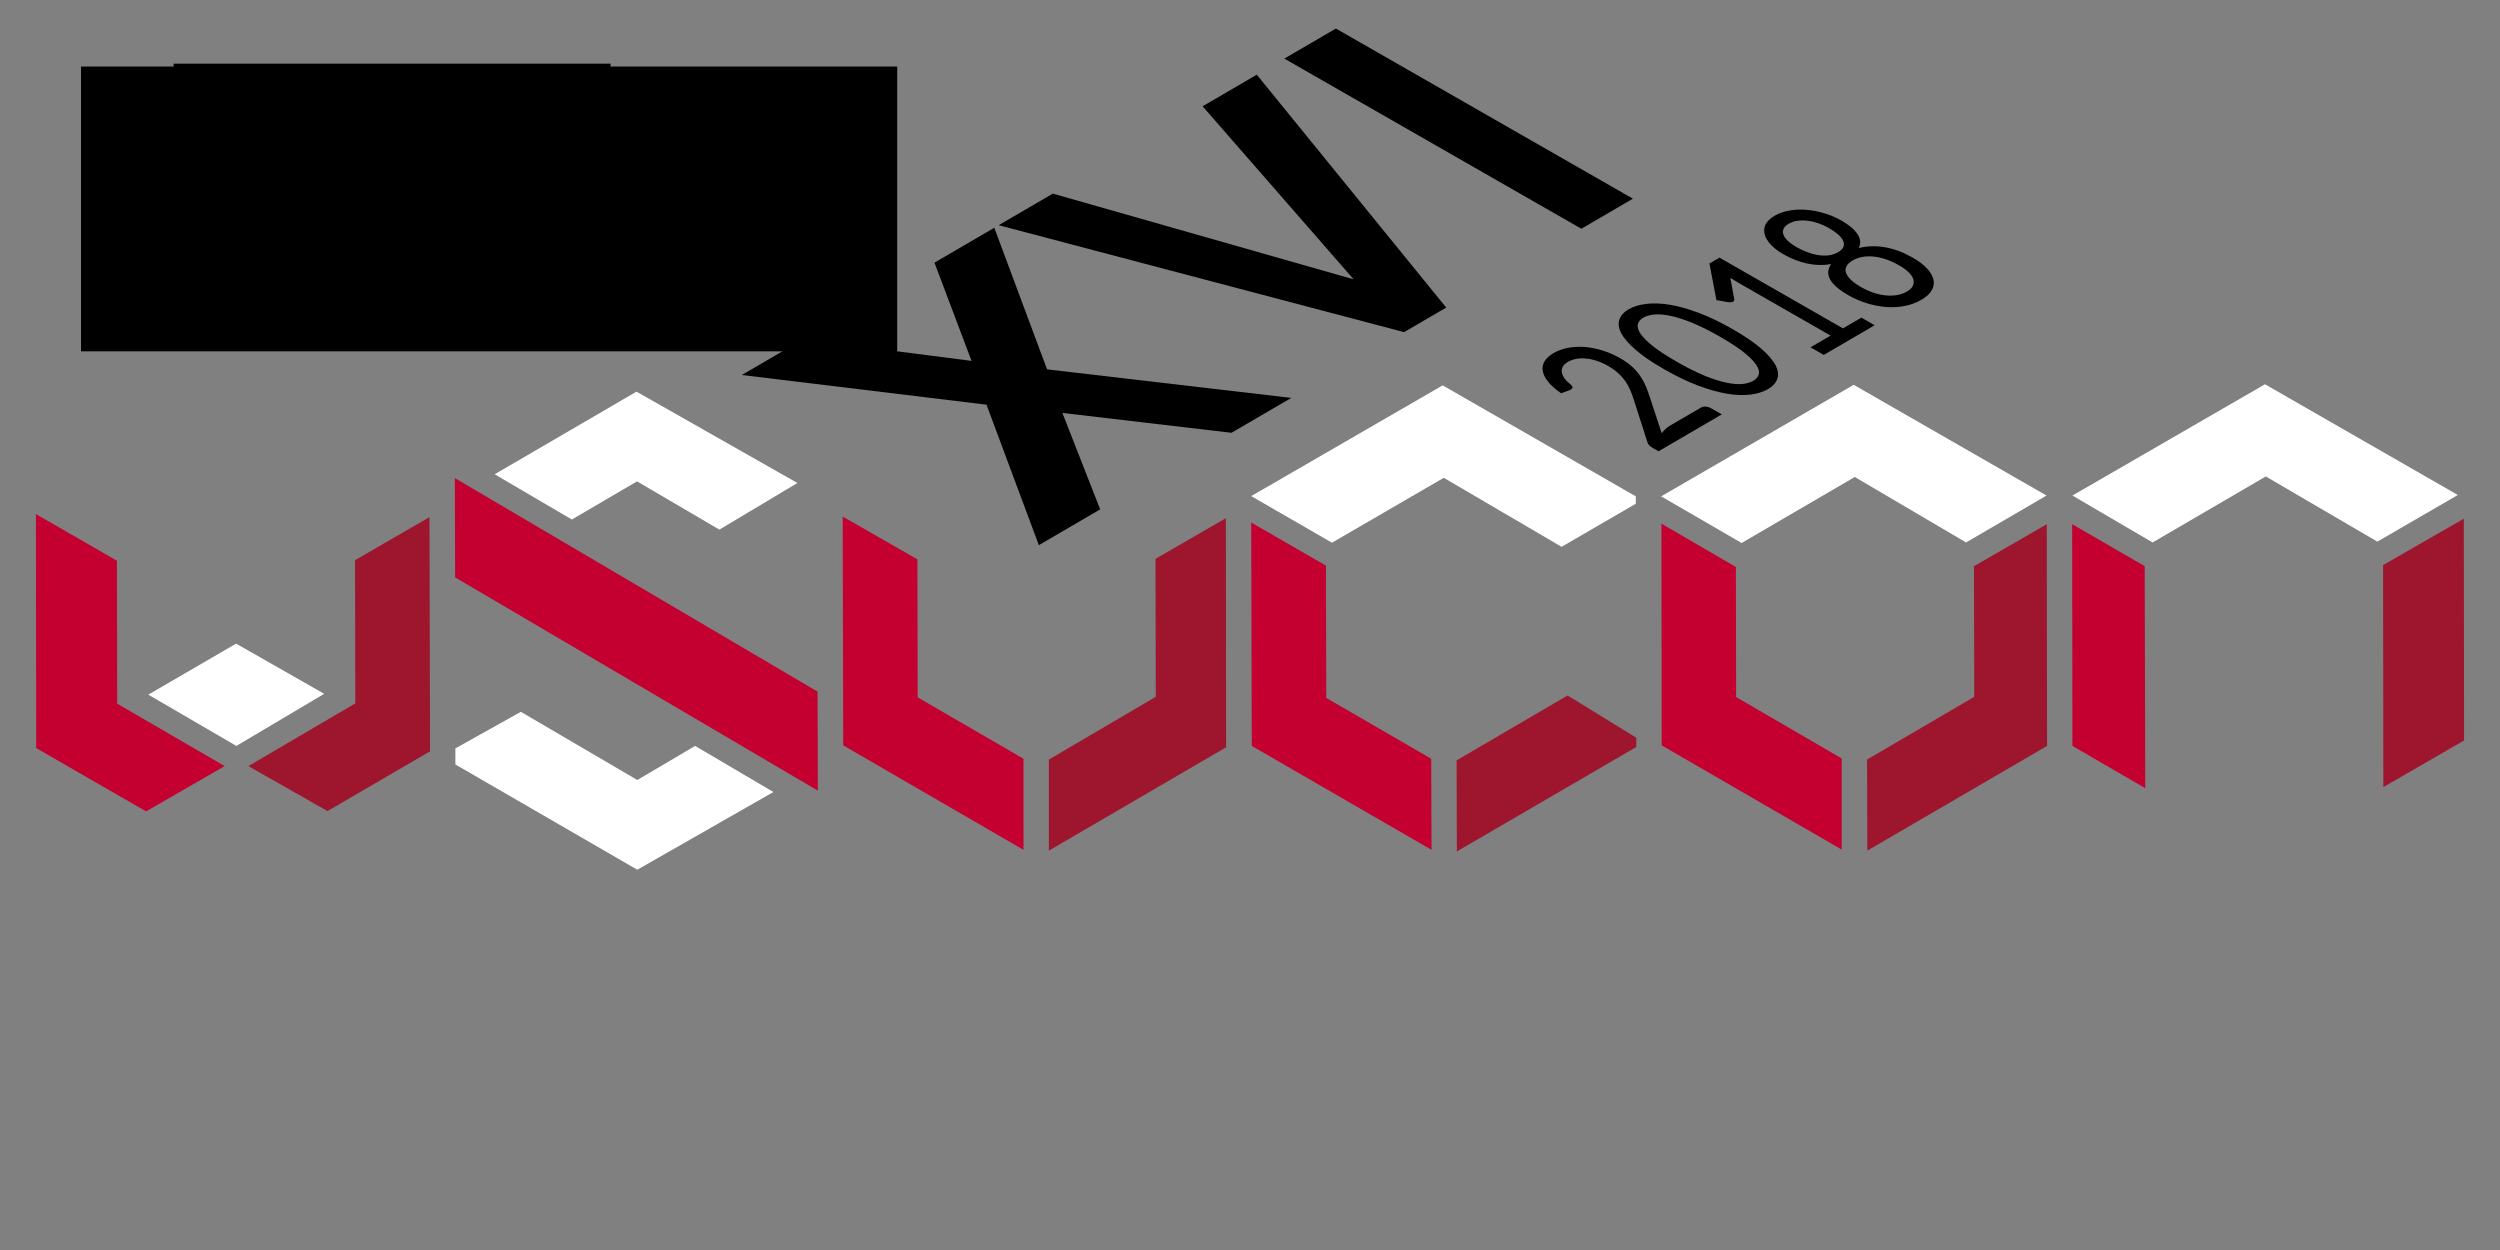 <?xml version="1.0" encoding="UTF-8" standalone="no"?>
<svg
   xmlns:dc="http://purl.org/dc/elements/1.1/"
   xmlns:cc="http://creativecommons.org/ns#"
   xmlns:rdf="http://www.w3.org/1999/02/22-rdf-syntax-ns#"
   xmlns:svg="http://www.w3.org/2000/svg"
   xmlns="http://www.w3.org/2000/svg"
   xmlns:sodipodi="http://sodipodi.sourceforge.net/DTD/sodipodi-0.dtd"
   xmlns:inkscape="http://www.inkscape.org/namespaces/inkscape"
   id="Layer_1"
   data-name="Layer 1"
   viewBox="0 0 864 432"
   version="1.1"
   inkscape:version="0.91 r13725"
   sodipodi:docname="wsucon-numerals-year.svg"
   height="100%"
   width="864">
  <rect x="0" y="0" width="864" height="432" fill="#808080" stroke="none"/>
  <sodipodi:namedview
     pagecolor="#ffffff"
     bordercolor="#666666"
     borderopacity="1"
     objecttolerance="10"
     gridtolerance="10"
     guidetolerance="10"
     inkscape:pageopacity="0"
     inkscape:pageshadow="2"
     inkscape:window-width="1867"
     inkscape:window-height="1031"
     id="namedview3488"
     showgrid="false"
     showguides="false"
     inkscape:snap-grids="true"
     inkscape:snap-bbox="true"
     inkscape:bbox-nodes="true"
     inkscape:snap-intersection-paths="true"
     inkscape:zoom="1"
     inkscape:cx="493.67847"
     inkscape:cy="343.34006"
     inkscape:window-x="53"
     inkscape:window-y="27"
     inkscape:window-maximized="1"
     inkscape:current-layer="Layer_1"
     inkscape:object-paths="true"
     inkscape:snap-bbox-midpoints="true"
     inkscape:snap-bbox-edge-midpoints="true"
     inkscape:bbox-paths="true"
     inkscape:object-nodes="true"
     inkscape:snap-smooth-nodes="true"
     inkscape:snap-object-midpoints="true"
     inkscape:snap-center="true">
    <inkscape:grid
       type="xygrid"
       id="grid3492" />
  </sodipodi:namedview>
  <defs
     id="defs3434">
    <style
       id="style3436">.cls-1{fill:#c3002f;}.cls-2{fill:#9d162e;}.cls-3{fill:#fff;}</style>
  </defs>
  <title
     id="title3438">WSUCon-Final</title>
  <path
     class="cls-2"
     d="m 387.37,362.7 -91.15,53.16"
     id="path3448"
     inkscape:connector-curvature="0"
     style="fill:#9d162e" />
  <polygon
     class="cls-1"
     points="157.29,199.54 157.19,165.23 282.56,239.03 282.65,273.25 282.65,273.25 "
     id="polygon3450"
     style="fill:#c3002f" />
  <polygon
     class="cls-1"
     points="50.49,280.41 12.51,258.54 12.41,177.67 40.41,193.79 40.5,243.18 77.64,264.76 77.64,264.76 "
     id="polygon3452"
     style="fill:#c3002f" />
  <polygon
     class="cls-1"
     points="353.72,293.7 291.42,257.6 291.23,178.52 317.05,193.31 317.15,241.01 353.72,262.22 353.72,262.22 "
     id="polygon3454"
     style="fill:#c3002f" />
  <polygon
     class="cls-1"
     points="432.61,257.79 432.42,180.59 458.25,195.48 458.35,241.2 494.63,262.22 494.73,293.7 494.73,293.7 "
     id="polygon3456"
     style="fill:#c3002f" />
  <polygon
     class="cls-1"
     points="636.49,293.61 574.28,257.6 574.19,180.97 599.92,195.95 600.01,240.91 636.49,262.12 636.49,262.12 "
     id="polygon3458"
     style="fill:#c3002f" />
  <polygon
     class="cls-1"
     points="716.23,257.79 716.14,181.16 741.21,195.67 741.4,272.4 741.4,272.4 "
     id="polygon3460"
     style="fill:#c3002f" />
  <polygon
     class="cls-2"
     points="823.68,272.02 823.59,195.29 851.49,179.27 851.59,255.9 851.59,255.9 "
     id="polygon3462"
     style="fill:#9d162e" />
  <polygon
     class="cls-2"
     points="645.35,293.98 645.26,262.5 682.3,240.82 682.21,195.67 707.37,181.16 707.47,257.79 707.47,257.79 "
     id="polygon3464"
     style="fill:#9d162e" />
  <polygon
     class="cls-2"
     points="565.51,258.16 503.49,294.26 503.4,262.78 541.76,240.35 565.51,254.96 565.51,254.96 "
     id="polygon3466"
     style="fill:#9d162e" />
  <polygon
     class="cls-2"
     points="362.49,293.98 362.49,262.5 399.43,240.82 399.34,193.13 423.66,179.08 423.75,258.26 423.75,258.26 "
     id="polygon3468"
     style="fill:#9d162e" />
  <polygon
     class="cls-2"
     points="113.18,280.31 85.84,264.76 122.79,243.08 122.7,193.6 148.43,178.71 148.62,259.67 148.62,259.67 "
     id="polygon3470"
     style="fill:#9d162e" />
  <polygon
     class="cls-3"
     points="821.61,187.19 783.06,164.66 743.94,187.47 716.23,171.26 782.78,132.8 849.42,171.07 849.42,171.07 "
     id="polygon3472"
     style="fill:#ffffff" />
  <polygon
     class="cls-3"
     points="679.47,187.47 641.01,164.85 601.9,187.66 574.09,171.54 640.64,132.99 707.28,171.26 707.28,171.26 "
     id="polygon3474"
     style="fill:#ffffff" />
  <polygon
     class="cls-3"
     points="565.33,174.09 539.69,188.98 498.97,165.13 460.32,187.56 432.42,171.45 498.59,133.18 565.33,171.54 565.33,171.54 "
     id="polygon3476"
     style="fill:#ffffff" />
  <path
     class="cls-3"
     d="m 465.13,317 -50.8,29.88"
     id="path3478"
     inkscape:connector-curvature="0"
     style="fill:#ffffff" />
  <polygon
     class="cls-3"
     points="81.69,257.79 51.25,240.07 81.6,222.44 112.04,239.78 112.04,239.78 "
     id="polygon3480"
     style="fill:#ffffff" />
  <polygon
     class="cls-3"
     points="220.25,300.58 157.38,264.2 157.38,258.64 180,246 220.25,269.57 240.23,257.79 267.29,273.72 267.29,273.72 "
     id="polygon3482"
     style="fill:#ffffff" />
  <polygon
     class="cls-3"
     points="248.62,183.04 220.16,166.36 197.63,179.55 170.96,163.91 219.97,135.35 275.58,166.92 275.58,166.92 "
     id="polygon3484"
     style="fill:#ffffff" />
  <path
     id="path3520"
     style="font-style:normal;font-variant:normal;font-weight:600;font-stretch:normal;font-size:40px;line-height:125%;font-family:'URW Gothic L';-inkscape-font-specification:'URW Gothic L, Semi-Bold';text-align:start;letter-spacing:0px;word-spacing:0px;writing-mode:lr-tb;text-anchor:start;fill:#000000;fill-opacity:1;stroke:none;stroke-width:1px;stroke-linecap:butt;stroke-linejoin:miter;stroke-opacity:1"
     d="M546.517 79.055C546.517 79.055 564.331 68.665 564.331 68.665C564.331 68.665 461.678 9.864 461.678 9.864C461.678 9.864 443.864 20.254 443.864 20.254C443.864 20.254 546.517 79.055 546.517 79.055C546.517 79.055 546.517 79.055 546.517 79.055M485.244 114.79C485.244 114.79 499.807 106.296 499.807 106.296C499.807 106.296 434.343 25.806 434.343 25.806C434.343 25.806 415.619 36.727 415.619 36.727C415.619 36.727 467.809 96.535 467.809 96.535C467.809 96.535 363.867 66.909 363.867 66.909C363.867 66.909 345.142 77.83 345.142 77.83C345.142 77.83 485.244 114.79 485.244 114.79C485.244 114.79 485.244 114.79 485.244 114.79M359.025 188.402C359.025 188.402 380.22 176.041 380.22 176.041C380.22 176.041 367.164 142.708 367.164 142.708C367.164 142.708 425.601 149.575 425.601 149.575C425.601 149.575 446.275 137.517 446.275 137.517C446.275 137.517 361.87 127.65 361.87 127.65C361.87 127.65 343.623 78.716 343.623 78.716C343.623 78.716 322.948 90.774 322.948 90.774C322.948 90.774 335.771 124.725 335.771 124.725C335.771 124.725 277.567 117.24 277.567 117.24C277.567 117.24 256.372 129.602 256.372 129.602C256.372 129.602 340.935 139.859 340.935 139.859C340.935 139.859 359.025 188.402 359.025 188.402C359.025 188.402 359.025 188.402 359.025 188.402"
     inkscape:connector-curvature="0" />
  <path
     style="fill:none;fill-rule:evenodd;stroke:none;stroke-width:1px;stroke-linecap:butt;stroke-linejoin:miter;stroke-opacity:1"
     d="M 359.025,188.402 256.372,129.602 461.678,9.864 564.331,68.665 359.025,188.402 Z"
     id="path4122"
     inkscape:connector-curvature="0" />
  <path
     style="fill:none;fill-rule:evenodd;stroke:none;stroke-width:0.494px;stroke-linecap:butt;stroke-linejoin:miter;stroke-opacity:1"
     d="m 573.727,156.269 -50.706,-29.045 101.413,-59.145 50.706,29.045 -101.413,59.145 z"
     id="path4122-9"
     inkscape:connector-curvature="0" />
  <flowRoot
     style="fill:black;stroke:none;stroke-opacity:1;stroke-width:1px;stroke-linejoin:miter;stroke-linecap:butt;fill-opacity:1;font-family:sans-serif;font-style:normal;font-weight:normal;font-size:40px;line-height:125%;letter-spacing:0px;word-spacing:0px"
     id="flowRoot4201"
     xml:space="preserve"><flowRegion
       id="flowRegion4203"><rect
         y="41"
         x="42"
         height="54"
         width="171"
         id="rect4205" /></flowRegion><flowPara
       id="flowPara4207" /></flowRoot>  <flowRoot
     xml:space="preserve"
     id="flowRoot4296"
     style="font-style:normal;font-weight:normal;font-size:40px;line-height:125%;font-family:sans-serif;letter-spacing:0px;word-spacing:0px;fill:#000000;fill-opacity:1;stroke:none;stroke-width:1px;stroke-linecap:butt;stroke-linejoin:miter;stroke-opacity:1"><flowRegion
       id="flowRegion4298"><rect
         id="rect4300"
         width="151"
         height="83"
         x="60"
         y="22" /></flowRegion><flowPara
       id="flowPara4302" /></flowRoot>  <flowRoot
     xml:space="preserve"
     id="flowRoot4323"
     style="fill:black;stroke:none;stroke-opacity:1;stroke-width:1px;stroke-linejoin:miter;stroke-linecap:butt;fill-opacity:1;font-family:sans-serif;font-style:normal;font-weight:normal;font-size:40px;line-height:125%;letter-spacing:0px;word-spacing:0px"><flowRegion
       id="flowRegion4325"><rect
         id="rect4327"
         width="282.074"
         height="98.421"
         x="28"
         y="23" /></flowRegion><flowPara
       id="flowPara4329" /></flowRoot>  <flowRoot
     style="fill:black;stroke:none;stroke-opacity:1;stroke-width:1px;stroke-linejoin:miter;stroke-linecap:butt;fill-opacity:1;font-family:sans-serif;font-style:normal;font-weight:normal;font-size:40px;line-height:125%;letter-spacing:0px;word-spacing:0px"
     id="flowRoot4467"
     xml:space="preserve"><flowRegion
       id="flowRegion4469"><rect
         y="35"
         x="43"
         height="71"
         width="206"
         id="rect4471" /></flowRegion><flowPara
       id="flowPara4473" /></flowRoot>  <g
     id="flowRoot4475"
     style="font-style:normal;font-variant:normal;font-weight:normal;font-stretch:normal;font-size:40px;line-height:125%;font-family:Carlito;-inkscape-font-specification:'Carlito, Normal';text-align:start;letter-spacing:0px;word-spacing:0px;writing-mode:lr-tb;text-anchor:start;fill:#000000;fill-opacity:1;stroke:none;stroke-width:1px;stroke-linecap:butt;stroke-linejoin:miter;stroke-opacity:1">
    <path
       id="path4484"
       style=""
       d="M573.189 155.961C573.189 155.961 573.189 155.961 573.189 155.961C573.189 155.961 573.189 155.961 573.189 155.961M536.909 122.026C538.318 121.204 539.923 120.613 541.726 120.253C543.528 119.893 545.433 119.777 547.439 119.906C549.445 120.035 551.507 120.421 553.625 121.066C555.759 121.7 557.867 122.613 559.947 123.804C561.692 124.804 563.131 125.844 564.263 126.924C565.389 127.981 566.32 129.083 567.054 130.23C567.806 131.367 568.432 132.549 568.933 133.777C569.409 134.992 569.855 136.238 570.27 137.516C570.27 137.516 574.279 149.729 574.279 149.729C574.661 149.202 575.103 148.71 575.604 148.251C576.122 147.783 576.679 147.376 577.272 147.03C577.272 147.03 587.887 140.839 587.887 140.839C588.345 140.572 588.902 140.468 589.556 140.529C590.186 140.576 590.812 140.778 591.433 141.134C591.433 141.134 595.055 143.208 595.055 143.208C595.055 143.208 573.189 155.961 573.189 155.961C573.189 155.961 571.145 154.79 571.145 154.79C570.739 154.557 570.368 154.276 570.032 153.947C569.673 153.604 569.446 153.238 569.352 152.851C569.352 152.851 564.651 138.181 564.651 138.181C564.267 136.941 563.836 135.782 563.361 134.706C562.902 133.619 562.333 132.596 561.654 131.638C560.951 130.667 560.125 129.753 559.177 128.896C558.23 128.039 557.074 127.22 555.712 126.44C554.349 125.659 553.001 125.064 551.667 124.653C550.351 124.232 549.103 123.979 547.925 123.892C546.723 123.792 545.606 123.849 544.576 124.063C543.545 124.277 542.623 124.622 541.808 125.097C541.011 125.562 540.452 126.095 540.131 126.696C539.787 127.284 539.663 127.909 539.759 128.572C539.83 129.221 540.11 129.901 540.597 130.612C541.06 131.309 541.709 131.995 542.544 132.669C543.221 133.213 543.521 133.66 543.445 134.009C543.361 134.334 542.963 134.635 542.249 134.913C542.249 134.913 539.533 135.917 539.533 135.917C537.561 134.552 536.056 133.219 535.017 131.918C533.971 130.593 533.353 129.337 533.163 128.149C532.973 126.961 533.193 125.851 533.824 124.82C534.472 123.779 535.501 122.847 536.909 122.026C536.909 122.026 536.909 122.026 536.909 122.026" />
    <path
       id="path4486"
       style=""
       d="M598.833 113.769C602.945 116.124 606.214 118.349 608.639 120.445C611.041 122.527 612.699 124.448 613.614 126.208C614.505 127.954 614.711 129.534 614.232 130.946C613.746 132.335 612.671 133.515 611.008 134.485C609.345 135.455 607.314 136.086 604.916 136.38C602.493 136.66 599.767 136.55 596.737 136.05C593.701 135.527 590.371 134.581 586.748 133.212C583.101 131.829 579.221 129.96 575.109 127.605C570.997 125.249 567.741 123.031 565.339 120.949C562.914 118.854 561.236 116.931 560.303 115.181C559.388 113.42 559.174 111.846 559.66 110.457C560.122 109.054 561.185 107.868 562.848 106.898C564.511 105.928 566.554 105.303 568.976 105.023C571.392 104.72 574.127 104.825 577.18 105.338C580.233 105.851 583.584 106.799 587.231 108.182C590.854 109.551 594.721 111.413 598.833 113.769C598.833 113.769 598.833 113.769 598.833 113.769M594.404 116.352C590.818 114.298 587.614 112.698 584.792 111.552C581.947 110.393 579.435 109.592 577.257 109.148C575.096 108.695 573.243 108.546 571.698 108.701C570.153 108.856 568.888 109.22 567.904 109.794C566.92 110.368 566.301 111.102 566.047 111.997C565.81 112.881 566.085 113.951 566.871 115.205C567.675 116.45 569.092 117.89 571.123 119.524C573.13 121.145 575.927 122.982 579.513 125.037C583.099 127.091 586.315 128.697 589.161 129.857C591.983 131.002 594.474 131.802 596.635 132.255C598.813 132.698 600.666 132.847 602.194 132.702C603.715 132.534 604.968 132.162 605.952 131.588C606.936 131.014 607.567 130.287 607.845 129.406C608.099 128.512 607.824 127.443 607.021 126.198C606.234 124.943 604.837 123.505 602.83 121.884C600.799 120.25 597.99 118.406 594.404 116.352C594.404 116.352 594.404 116.352 594.404 116.352" />
    <path
       id="path4488"
       style=""
       d="M625.695 120.033C625.695 120.033 632.644 115.98 632.644 115.98C632.644 115.98 600.836 97.76 600.836 97.76C599.903 97.226 598.961 96.656 598.007 96.051C598.007 96.051 599.36 103.388 599.36 103.388C599.43 103.9 599.199 104.228 598.665 104.373C598.125 104.495 597.622 104.512 597.159 104.423C597.159 104.423 593.192 103.71 593.192 103.71C593.192 103.71 590.785 91.061 590.785 91.061C590.785 91.061 594.247 89.042 594.247 89.042C594.247 89.042 636.92 113.486 636.92 113.486C636.92 113.486 643.284 109.774 643.284 109.774C643.284 109.774 647.874 112.404 647.874 112.404C647.874 112.404 630.285 122.662 630.285 122.662C630.285 122.662 625.695 120.033 625.695 120.033C625.695 120.033 625.695 120.033 625.695 120.033" />
    <path
       id="path4490"
       style=""
       d="M664.016 103.611C662.37 104.571 660.537 105.267 658.517 105.699C656.49 106.108 654.374 106.25 652.171 106.125C649.961 105.977 647.711 105.562 645.423 104.879C643.135 104.196 640.915 103.238 638.763 102.006C635.56 100.171 633.464 98.352 632.478 96.551C631.508 94.74 631.628 92.984 632.837 91.284C630.15 91.746 627.397 91.679 624.578 91.085C621.776 90.48 619.036 89.411 616.359 87.877C614.542 86.837 613.082 85.726 611.979 84.545C610.87 83.34 610.162 82.15 609.856 80.974C609.543 79.775 609.663 78.627 610.215 77.531C610.785 76.425 611.816 75.437 613.31 74.566C614.803 73.695 616.495 73.095 618.386 72.766C620.295 72.427 622.279 72.347 624.34 72.527C626.394 72.684 628.459 73.082 630.536 73.722C632.606 74.339 634.55 75.168 636.366 76.209C639.044 77.742 640.91 79.321 641.964 80.945C643.018 82.569 643.158 84.16 642.383 85.717C645.331 84.992 648.367 84.907 651.492 85.462C654.635 86.006 657.807 87.195 661.011 89.03C663.162 90.263 664.839 91.537 666.041 92.854C667.244 94.17 667.974 95.471 668.233 96.757C668.485 98.02 668.258 99.244 667.553 100.429C666.841 101.59 665.662 102.651 664.016 103.611C664.016 103.611 664.016 103.611 664.016 103.611M659.031 100.756C660.05 100.162 660.73 99.503 661.074 98.777C661.434 98.042 661.488 97.278 661.235 96.486C660.982 95.694 660.438 94.892 659.603 94.08C658.744 93.254 657.633 92.451 656.27 91.671C654.573 90.698 652.948 89.974 651.397 89.497C649.862 89.01 648.415 88.721 647.056 88.629C645.714 88.527 644.465 88.606 643.309 88.866C642.17 89.116 641.159 89.498 640.276 90.013C639.377 90.538 638.708 91.135 638.269 91.806C637.847 92.466 637.721 93.189 637.892 93.974C638.08 94.748 638.594 95.582 639.433 96.475C640.289 97.357 641.566 98.285 643.263 99.257C644.626 100.037 646.025 100.672 647.461 101.161C648.873 101.637 650.266 101.944 651.638 102.083C653.011 102.222 654.324 102.189 655.575 101.984C656.844 101.769 657.996 101.36 659.031 100.756C659.031 100.756 659.031 100.756 659.031 100.756M635.256 87.137C636.274 86.543 636.901 85.902 637.135 85.212C637.363 84.499 637.291 83.781 636.919 83.058C636.548 82.335 635.938 81.613 635.089 80.892C634.217 80.157 633.219 79.467 632.096 78.824C630.948 78.166 629.754 77.619 628.512 77.183C627.27 76.746 626.041 76.454 624.825 76.307C623.602 76.136 622.419 76.135 621.276 76.304C620.126 76.45 619.084 76.795 618.151 77.339C617.217 77.883 616.621 78.494 616.363 79.169C616.097 79.822 616.11 80.506 616.4 81.221C616.682 81.913 617.207 82.615 617.974 83.329C618.74 84.043 619.697 84.728 620.845 85.386C621.968 86.029 623.17 86.6 624.449 87.097C625.705 87.581 626.96 87.927 628.214 88.135C629.468 88.344 630.702 88.384 631.917 88.256C633.125 88.104 634.238 87.731 635.256 87.137C635.256 87.137 635.256 87.137 635.256 87.137" />
  </g>
</svg>
